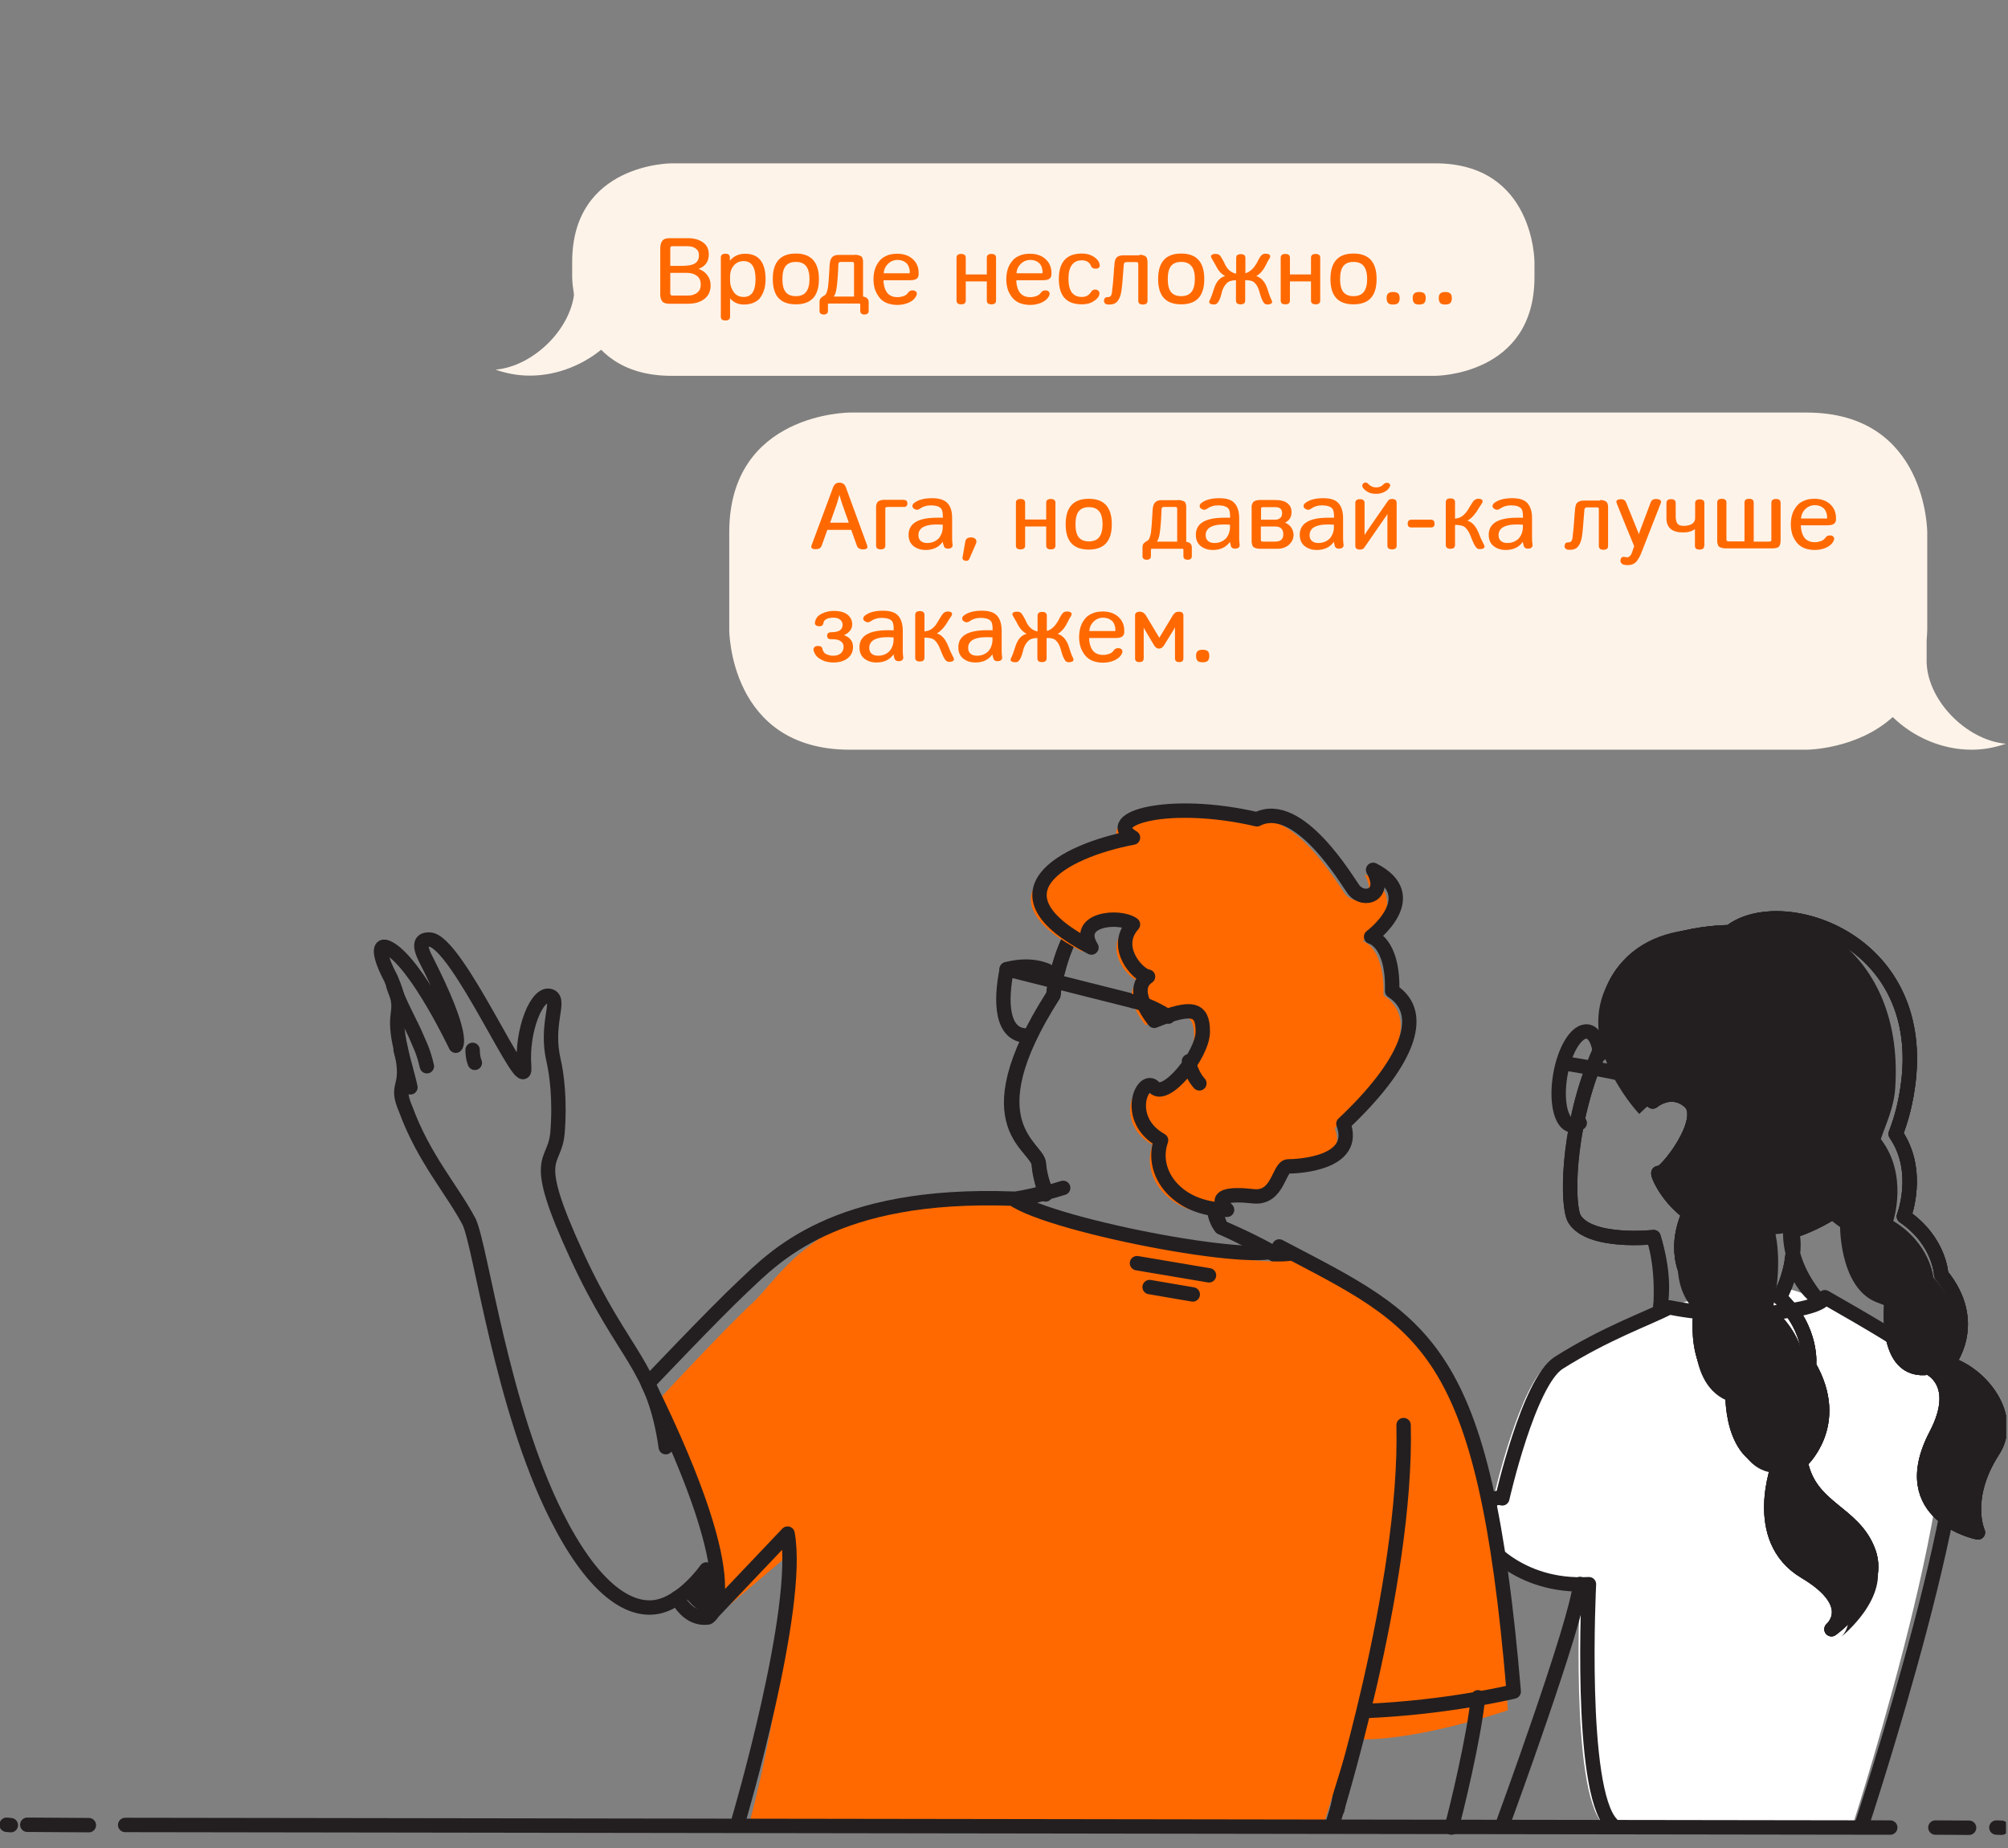 <svg width="465" height="428" viewBox="0 0 465 428" fill="none" xmlns="http://www.w3.org/2000/svg">
<rect x="0" y="0" width="465" height="428" fill="#808080" stroke="none"/>
<g clip-path="url(#clip0_54_731)">
<path d="M157.896 368.873C161.705 366.198 166.582 360.156 166.582 360.156C166.582 360.156 168.162 371.871 165.328 373.624C162.495 375.33 157.896 368.873 157.896 368.873Z" fill="#231F20"/>
<path d="M413.39 216.075C425.189 216.813 442.609 237.245 417.292 276.586C409.07 289.361 422.077 302.229 422.077 302.229C422.077 302.229 389.002 306.933 384.496 302.782C385.007 299.554 385.332 294.296 382.917 286.502C382.917 286.502 368.191 288.116 364.614 282.305C361.037 276.401 364.66 213.031 413.39 216.075Z" stroke="#231F20" stroke-width="3.333" stroke-linecap="round" stroke-linejoin="round"/>
<path d="M403.356 298.447C394.762 300.107 377.342 303.751 358.947 315.558C351.932 320.031 345.847 346.966 345.847 346.966C345.847 346.966 343.292 346.136 342.781 348.949C342.27 351.763 341.573 356.744 341.573 356.744C341.573 356.744 349.284 367.766 365.915 366.844C365.915 366.844 363.499 414.441 371.164 422.373H429.138C429.138 422.373 460.819 324.228 446.465 315.742C426.026 303.566 415.527 295.357 403.356 298.447Z" fill="white"/>
<path d="M431.228 422.373C431.228 422.373 459.89 335.574 452.272 320.815C449.531 315.512 430.253 304.858 422.588 300.43C421.845 303.659 402.381 306.011 386.586 302.782C381.105 305.55 371.907 308.732 360.991 315.604C353.976 320.031 347.891 347.012 347.891 347.012C347.891 347.012 345.336 346.182 344.825 348.995C344.314 351.809 343.617 356.79 343.617 356.79C343.617 356.79 351.328 367.812 367.959 366.89C367.959 366.89 365.543 414.487 373.208 422.419M365.822 260.075C365.171 260.536 364.567 260.72 363.917 260.628C361.455 260.213 360.294 255.001 361.316 249.006C362.338 243.01 365.171 238.49 367.68 238.905C369.213 239.182 370.235 241.211 370.56 244.163" stroke="#231F20" stroke-width="3.333" stroke-linecap="round" stroke-linejoin="round"/>
<path d="M384.496 302.782C384.496 302.782 385.332 294.296 382.917 286.502C382.917 286.502 368.191 288.116 364.614 282.305C361.037 276.447 364.66 213.078 413.39 216.122C425.189 216.859 455.57 249.513 417.292 276.632C400.104 288.716 408.791 298.585 408.791 298.585" stroke="#231F20" stroke-width="3.333" stroke-linecap="round" stroke-linejoin="round"/>
<path d="M451.064 315.788C451.064 315.788 458.729 306.472 449.531 295.219C449.531 295.219 449.252 287.424 440.891 281.705C440.891 281.705 444.932 271.236 438.986 262.611C440.38 259.06 441.402 255.047 441.959 250.389C445.861 216.952 411.996 206.713 400.615 215.891C400.615 215.891 380.64 215.66 374.415 227.421C368.191 239.182 382.731 255.094 382.731 255.094C382.731 255.094 386.865 251.542 391.092 255.001C396.109 259.06 385.146 272.665 384.124 271.697C383.52 271.143 385.657 277.047 391.139 280.967C389.002 285.81 387.562 293.328 394.251 300.476C394.251 300.476 390.488 317.633 401.219 321.738C401.219 321.738 400.244 338.756 412.043 338.803C412.043 338.803 405.121 356.328 417.989 363.984C430.857 371.64 424.121 377.313 424.121 377.313C424.121 377.313 436.106 368.781 432.715 359.418C429.324 350.056 419.104 349.549 416.967 338.572C416.967 338.572 426.769 329.947 418.918 316.342C418.918 316.342 419.986 307.994 412.089 300.476C412.089 300.476 416.27 293.374 415.016 285.164C418.035 284.15 421.845 282.535 425.607 279.906C426.49 280.829 427.465 281.705 428.58 282.581C428.58 282.581 427.698 298.816 438.103 300.984C438.103 300.984 435.827 318.417 446.651 316.711C446.651 316.711 454.734 320.124 448.323 332.346C438.568 351.025 458.032 354.899 458.032 354.899C458.032 354.899 454.409 346.966 461.516 335.989C466.626 328.103 458.914 318.14 451.064 315.788Z" stroke="#231F20" stroke-width="3.333" stroke-linecap="round" stroke-linejoin="round"/>
<path d="M451.064 315.788C451.064 315.788 458.729 306.472 449.531 295.219C449.531 295.219 449.252 287.424 440.891 281.705C440.891 281.705 444.932 271.236 438.986 262.611C440.38 259.06 441.402 255.047 441.959 250.389C445.861 216.952 411.996 206.713 400.615 215.891C400.615 215.891 380.64 215.66 374.415 227.421C368.191 239.182 382.731 255.094 382.731 255.094C382.731 255.094 386.865 251.542 391.092 255.001C396.109 259.06 385.146 272.665 384.124 271.697C383.52 271.143 385.657 277.047 391.139 280.967C389.002 285.81 387.562 293.328 394.251 300.476C394.251 300.476 390.488 317.633 401.219 321.738C401.219 321.738 400.244 338.756 412.043 338.803C412.043 338.803 405.121 356.328 417.989 363.984C430.857 371.64 424.121 377.313 424.121 377.313C424.121 377.313 436.106 368.781 432.715 359.418C429.324 350.056 419.104 349.549 416.967 338.572C416.967 338.572 426.769 329.947 418.918 316.342C418.918 316.342 419.986 307.994 412.089 300.476C412.089 300.476 416.27 293.374 415.016 285.164C418.035 284.15 421.845 282.535 425.607 279.906C426.49 280.829 427.465 281.705 428.58 282.581C428.58 282.581 427.698 298.816 438.103 300.984C438.103 300.984 435.827 318.417 446.651 316.711C446.651 316.711 454.734 320.124 448.323 332.346C438.568 351.025 458.032 354.899 458.032 354.899C458.032 354.899 454.409 346.966 461.516 335.989C466.626 328.103 458.914 318.14 451.064 315.788Z" stroke="#231F20" stroke-width="3.333" stroke-linecap="round" stroke-linejoin="round"/>
<path d="M450.321 316.296C450.321 316.296 457.521 306.61 447.719 295.818C447.719 295.818 447.023 288.024 438.429 282.766C438.429 282.766 441.959 272.112 435.548 263.81C436.756 260.213 438.614 256.523 438.893 251.819C441.076 218.243 413.065 206.159 402.195 215.891C402.195 215.891 378.643 210.264 371.257 230.234C366.193 243.932 379.618 257.999 379.618 257.999C379.618 257.999 386.819 250.066 391 255.001C395.18 259.936 385.1 272.619 384.032 271.697C383.428 271.144 385.379 277.324 391.046 280.967C389.141 285.902 385.704 296.971 392.765 303.797C392.765 303.797 389.838 321.092 400.801 324.69C400.801 324.69 400.662 341.754 412.461 341.155C412.461 341.155 406.422 359.003 419.661 366.014C432.901 373.024 426.444 379.02 426.444 379.02C426.444 379.02 437.964 369.888 434.108 360.71C430.253 351.532 420.033 351.532 417.339 340.647C417.339 340.647 426.722 331.562 418.175 318.371C418.175 318.371 418.825 309.977 410.556 302.875C410.556 302.875 412.833 293.927 411.16 285.81C412.879 285.81 419.383 284.519 423.006 281.659C423.889 282.535 424.957 283.366 426.118 284.196C426.118 284.196 426.072 300.43 436.57 302.137C436.57 302.137 435.177 319.662 445.908 317.403C445.908 317.403 454.13 320.4 448.37 332.945C439.59 352.085 459.193 354.991 459.193 354.991C459.193 354.991 455.152 347.243 461.702 335.943C466.487 327.78 458.311 318.233 450.321 316.296Z" fill="#231F20"/>
<path d="M362.384 246.284C362.384 246.284 389.977 250.435 395.877 255.601C401.033 260.167 398.571 268.422 391.232 268.93" stroke="#231F20" stroke-width="3.333" stroke-linecap="round" stroke-linejoin="round"/>
<path d="M414.923 291.621C414.923 291.621 416.642 297.386 420.544 300.43M406.422 216.952C418.128 219.212 425.236 229.497 426.258 238.905M346.497 359.787C341.341 382.294 339.018 388.013 339.018 388.013M365.915 366.844C365.171 375.653 348.03 422.373 348.03 422.373M309.706 419.053C309.706 419.053 321.877 351.947 322.248 343.83M224.835 280.183C235.241 278.523 246.204 275.11 246.204 275.11M451.064 315.788C451.064 315.788 458.729 306.472 449.531 295.219C449.531 295.219 449.252 287.424 440.891 281.705C440.891 281.705 444.932 271.236 438.986 262.611C440.38 259.06 441.402 255.047 441.959 250.389C445.861 216.952 411.996 206.713 400.615 215.891C400.615 215.891 380.64 215.66 374.416 227.421C368.191 239.182 382.731 255.094 382.731 255.094C382.731 255.094 386.865 251.542 391.092 255.001C396.109 259.06 385.146 272.665 384.124 271.697C383.52 271.144 385.657 277.047 391.139 280.967C389.002 285.81 387.562 293.328 394.251 300.476C394.251 300.476 390.488 317.633 401.219 321.738C401.219 321.738 400.244 338.756 412.043 338.803C412.043 338.803 405.121 356.328 417.989 363.984C430.857 371.641 424.121 377.313 424.121 377.313C424.121 377.313 436.106 368.781 432.715 359.419C429.324 350.056 419.104 349.549 416.967 338.572C416.967 338.572 426.769 329.947 418.918 316.342C418.918 316.342 419.986 307.994 412.089 300.476C412.089 300.476 416.27 293.374 415.016 285.164C418.035 284.15 421.845 282.535 425.607 279.906C426.49 280.829 427.465 281.705 428.58 282.581C428.58 282.581 427.698 298.816 438.103 300.984C438.103 300.984 435.827 318.417 446.651 316.711C446.651 316.711 454.734 320.124 448.323 332.346C438.568 351.025 458.032 354.899 458.032 354.899C458.032 354.899 454.409 346.966 461.516 335.989C466.626 328.103 458.915 318.141 451.064 315.788ZM240.583 269.806C241.047 265.471 223.813 261.781 243.928 230.465C243.928 230.465 245.832 209.065 261.673 204.315C277.513 199.564 304.642 197.858 314.165 224.147C323.688 250.435 292.611 274.51 280.951 277.001C280.951 277.001 280.626 281.705 282.763 284.242C292.657 288.715 302.552 294.619 305.432 297.801L215.73 278.892C215.73 278.892 229.573 279.491 241.512 276.263C242.487 274.925 241.28 275.11 240.583 269.806Z" stroke="#231F20" stroke-width="3.333" stroke-linecap="round" stroke-linejoin="round"/>
<path d="M242.116 276.632C242.116 276.632 240.629 272.112 240.583 269.806C240.536 265.425 224.696 260.628 243.928 230.465C243.928 230.465 245.832 209.065 261.673 204.315C277.513 199.564 304.642 197.858 314.165 224.147C323.688 250.435 292.611 274.51 280.951 277.001C280.951 277.001 279.79 276.632 282.763 284.242C282.763 284.242 294.608 289.038 300.601 293.973" stroke="#231F20" stroke-width="3.333" stroke-linecap="round" stroke-linejoin="round"/>
<path d="M174.34 301.675C181.54 294.942 190.367 275.986 232.361 277.508C256.609 289.269 298.696 293.973 299.951 291.529C345.8 313.021 343.896 328.195 349.191 396.085C349.191 396.085 325.965 403.971 312.679 402.68L306.408 422.835H173.365C173.365 422.835 183.492 386.906 181.959 360.664L165.514 374.592C165.514 374.592 168.394 353.054 152.739 323.952C152.739 323.998 167.604 307.902 174.34 301.675Z" fill="#FF6900"/>
<path d="M342.27 393.087C341.387 402.265 337.16 419.652 336.138 423.25M171.088 421.405C171.088 421.405 185.582 372.332 182.377 355.175L163.981 374.546C163.981 374.546 174.526 370.072 150.045 320.4C150.045 320.4 165.421 304.166 172.11 297.894C179.311 291.16 193.107 276.078 234.544 277.6C243.835 284.196 296.327 293.973 296.234 288.669C330.099 306.472 343.71 310.761 350.538 391.749C350.538 391.749 335.348 395.485 315.977 396.269M308.777 421.82C308.777 421.82 325.965 367.213 325.035 330.04M244.624 226.13C240.025 222.302 233.104 224.469 233.104 224.469" stroke="#231F20" stroke-width="3.333" stroke-linecap="round" stroke-linejoin="round"/>
<path d="M262.463 231.849L233.15 224.469C231.617 231.941 231.896 239.828 237.796 239.828" stroke="#231F20" stroke-width="3.333" stroke-linecap="round" stroke-linejoin="round"/>
<path d="M265.296 237.429C274.076 233.878 276.538 234.57 276.538 239.92C276.538 245.27 267.991 255.739 265.296 252.834C262.602 249.928 258.096 260.213 266.876 265.102C264.181 272.712 270.685 281.198 282.159 281.198C278.954 278.015 282.391 277.416 288.244 278.062C294.097 278.753 294.097 271.144 296.327 271.144C298.557 271.144 312.493 270.498 309.102 261.274C323.503 247.714 328.705 235.907 320.39 230.511C320.669 219.119 315.513 217.966 315.513 217.966C315.513 217.966 328.055 208.604 315.977 202.47C319.322 208.373 313.747 210.034 311.471 207.036C310.124 205.283 298.789 185.82 289.08 190.755C268.827 186.051 252.847 190.525 260.372 194.998C243.881 198.134 226.415 207.958 250.756 220.457C246.575 213.769 257.306 212.847 260.372 215.107C255.541 220.457 261.626 226.96 263.856 227.19C259.211 230.281 265.296 237.429 265.296 237.429Z" fill="#FF6900"/>
<path d="M154.179 335.159C151.392 315.788 144.517 314.589 133.508 290.653C122.498 266.716 128.444 270.175 129.094 262.381C129.745 254.586 128.862 248.452 128.212 245.685C126.214 237.199 129.884 231.803 127.561 230.742C124.496 229.358 120.686 238.49 121.383 247.069C122.033 255.462 105.961 217.874 99.504 217.597C97.506 217.505 96.809 218.658 98.621 222.163C107.865 240.289 105.542 242.18 105.542 242.18C105.542 242.18 96.531 223.178 90.073 219.627C87.333 218.105 87.797 221.472 90.492 226.545C94.347 235.584 90.399 232.679 92.861 243.102C95.09 252.603 91.188 250.481 93.975 256.938C98.156 268.33 104.753 275.571 108.655 282.997C111.442 289.131 116.18 325.935 128.862 351.117C136.945 367.213 144.935 372.932 151.439 372.24C157.942 371.548 163.563 363.477 163.563 363.477M262.463 231.849C266.504 232.771 270.545 235.446 270.545 235.446M275.33 245.777C275.888 249.052 277.746 250.897 277.746 250.897M263.299 292.544L279.976 295.357M266.225 298.078L276.213 299.784M267.294 236.415C276.073 232.863 278.535 233.555 278.535 238.905C278.535 244.255 269.988 254.725 267.294 251.819C264.599 248.913 260.093 259.198 268.873 264.087C266.179 271.697 272.682 280.183 284.156 280.183C280.951 277.001 284.389 276.401 290.242 277.047C296.095 277.693 296.095 270.129 298.325 270.129C300.554 270.129 314.491 269.483 311.099 260.259C325.5 246.7 330.703 234.893 322.388 229.497C322.666 218.105 317.51 216.952 317.51 216.952C317.51 216.952 330.052 207.589 317.975 201.455C321.319 207.359 315.745 209.019 313.469 206.021C312.121 204.269 300.787 184.806 291.078 189.741C270.824 185.036 254.844 189.51 262.37 193.984C245.879 197.12 228.412 206.944 252.754 219.442C248.573 212.755 259.304 211.832 262.37 214.092C257.538 219.442 263.624 225.945 265.854 226.176C261.208 229.266 267.294 236.415 267.294 236.415Z" stroke="#231F20" stroke-width="3.333" stroke-linecap="round" stroke-linejoin="round"/>
<path d="M91.096 228.297C92.257 232.033 95.602 237.983 96.531 240.335C97.227 242.041 97.971 243.194 98.853 246.93M95.044 251.819C94.672 249.928 92.768 243.148 92.768 243.148M109.445 243.148C109.445 245.039 109.956 246.146 109.956 246.146M156.827 370.072C159.893 375.699 163.981 374.546 163.981 374.546" stroke="#231F20" stroke-width="3.333" stroke-linecap="round" stroke-linejoin="round"/>
<path d="M1.533 422.604L2.508 422.696M28.987 422.65L437.732 423.25M6.318 422.604L20.579 422.696M462.306 423.25L463.513 423.296M448.184 423.25L455.988 423.296" stroke="#231F20" stroke-width="3.333" stroke-linecap="round" stroke-linejoin="round"/>
</g>
<path d="M133.061 65.868C133.061 49.357 133.014 60.749 133.014 60.749C133.014 56.413 148.065 63.747 148.065 63.747C147.926 76.614 135.569 86.992 122.701 86.992C119.914 86.992 117.266 86.484 114.758 85.608C123.909 84.824 133.386 75.231 133.061 65.868Z" fill="#FEF3E9"/>
<path d="M155.498 37.827C155.498 37.827 132.503 37.827 132.503 60.657V64.208C132.503 64.208 132.503 87.038 155.498 87.038H332.346C332.346 87.038 355.341 87.038 355.341 64.208V60.657C355.341 60.657 355.341 37.827 332.346 37.827H155.498Z" fill="#FEF3E9"/>
<path d="M153.407 55.722C153.686 55.353 154.243 55.168 155.033 55.168H159.4C160.747 55.168 161.862 55.491 162.791 56.137C163.72 56.782 164.138 57.705 164.138 58.904C164.138 60.564 163.348 61.671 161.769 62.271C162.651 62.594 163.302 63.055 163.813 63.747C164.324 64.439 164.556 65.176 164.556 66.053C164.556 67.436 164.092 68.497 163.116 69.235C162.14 69.973 160.933 70.342 159.353 70.342H154.987C154.197 70.342 153.639 70.157 153.361 69.788C153.082 69.419 152.896 68.912 152.896 68.266V57.336C152.943 56.598 153.129 56.091 153.407 55.722ZM158.517 61.533C160.747 61.533 161.862 60.749 161.862 59.135C161.862 58.397 161.583 57.889 161.072 57.52C160.561 57.151 159.864 57.013 159.028 57.013H155.683C155.358 57.013 155.219 57.197 155.219 57.52V61.579H158.517V61.533ZM161.444 67.805C162.001 67.344 162.28 66.745 162.28 65.96C162.28 65.038 162.001 64.346 161.397 63.885C160.793 63.424 160.004 63.193 159.028 63.193H155.219V67.944C155.219 68.266 155.358 68.451 155.683 68.451H159.353C160.189 68.451 160.886 68.22 161.444 67.805ZM168.969 60.426C169.898 59.319 171.06 58.766 172.546 58.766C175.705 58.766 177.284 60.749 177.284 64.669C177.284 65.499 177.191 66.283 177.006 66.929C176.82 67.575 176.541 68.22 176.169 68.774C175.798 69.327 175.287 69.788 174.59 70.065C173.94 70.388 173.15 70.526 172.267 70.526C170.967 70.526 169.898 70.065 169.062 69.097V73.34C169.062 73.939 168.69 74.216 167.994 74.216C167.297 74.216 166.925 73.939 166.925 73.34V59.642C166.925 59.042 167.297 58.766 167.994 58.766C168.644 58.766 169.016 59.042 169.016 59.642V60.426H168.969ZM169.898 67.621C170.456 68.405 171.199 68.774 172.221 68.774C174.079 68.774 174.962 67.39 174.962 64.623C174.962 61.856 174.033 60.472 172.221 60.472C171.245 60.472 170.456 60.841 169.898 61.533C169.341 62.225 169.062 63.055 169.062 63.977V65.038C169.062 65.96 169.341 66.837 169.898 67.621ZM189.641 64.623C189.641 68.543 187.876 70.48 184.299 70.48C180.722 70.48 178.957 68.543 178.957 64.623C178.957 60.703 180.722 58.719 184.299 58.719C187.829 58.719 189.641 60.703 189.641 64.623ZM186.668 61.625C186.157 60.979 185.367 60.657 184.299 60.657C183.23 60.657 182.441 60.979 181.93 61.625C181.419 62.271 181.186 63.285 181.186 64.623C181.186 65.96 181.419 66.975 181.93 67.621C182.441 68.266 183.23 68.589 184.299 68.589C185.367 68.589 186.157 68.266 186.668 67.621C187.179 66.975 187.458 65.96 187.458 64.623C187.458 63.285 187.179 62.271 186.668 61.625ZM197.91 58.996C198.281 58.996 198.607 59.042 198.885 59.135C199.164 59.227 199.35 59.319 199.489 59.411C199.629 59.504 199.721 59.688 199.768 59.919C199.814 60.149 199.861 60.334 199.861 60.472V68.682C200.279 68.728 200.604 68.866 200.836 69.097C201.069 69.327 201.161 69.65 201.161 70.019V71.956C201.161 72.556 200.836 72.832 200.186 72.832C199.536 72.832 199.21 72.556 199.21 71.956V70.48C199.21 70.388 199.118 70.296 198.978 70.296H191.964C191.824 70.296 191.731 70.342 191.731 70.48V71.956C191.731 72.556 191.406 72.832 190.756 72.832C190.106 72.832 189.78 72.556 189.78 71.956V70.019C189.78 69.558 189.873 69.281 190.059 69.05C190.245 68.866 190.524 68.635 190.895 68.451C191.267 68.266 191.546 67.667 191.731 66.606C191.824 65.822 191.964 64.485 192.057 62.547C192.057 62.179 192.103 61.671 192.149 61.118C192.242 59.734 192.893 59.042 194.101 59.042H197.91V58.996ZM197.77 68.682V61.072C197.77 60.933 197.724 60.841 197.677 60.749C197.631 60.703 197.492 60.657 197.306 60.657H194.658C194.379 60.657 194.193 60.795 194.147 61.118L194.101 62.317C194.008 64.346 193.868 65.822 193.729 66.698C193.636 67.529 193.404 68.22 193.079 68.682H197.77ZM212.357 64.485C212.078 64.761 211.521 64.9 210.684 64.9H204.599C204.599 65.361 204.646 65.776 204.738 66.191C204.831 66.606 204.971 67.021 205.203 67.436C205.435 67.851 205.76 68.22 206.225 68.451C206.689 68.728 207.247 68.82 207.897 68.82C208.315 68.82 208.733 68.728 209.198 68.589C209.662 68.451 210.034 68.174 210.266 67.805C210.545 67.39 210.963 67.206 211.474 67.252C211.846 67.298 212.078 67.436 212.217 67.667C212.31 67.851 212.357 68.082 212.264 68.313C211.985 69.05 211.428 69.604 210.592 70.019C209.709 70.434 208.78 70.619 207.804 70.619C206.829 70.619 205.946 70.434 205.203 70.111C204.46 69.788 203.902 69.281 203.484 68.682C203.066 68.082 202.741 67.482 202.555 66.791C202.369 66.099 202.276 65.407 202.276 64.715C202.276 63.931 202.369 63.239 202.555 62.547C202.741 61.856 203.066 61.21 203.484 60.657C203.902 60.057 204.46 59.596 205.203 59.273C205.946 58.904 206.782 58.766 207.758 58.766C209.337 58.766 210.592 59.227 211.521 60.149C212.357 60.979 212.775 62.086 212.728 63.378C212.775 63.793 212.636 64.208 212.357 64.485ZM210.359 63.332C210.592 63.332 210.731 63.193 210.684 62.963C210.638 62.086 210.406 61.441 209.895 60.933C209.384 60.472 208.733 60.195 207.851 60.195C206.968 60.195 206.225 60.518 205.621 61.118C205.017 61.717 204.692 62.455 204.645 63.285H210.359V63.332ZM223.645 63.562H228.523V59.688C228.523 59.089 228.894 58.812 229.591 58.812C230.288 58.812 230.659 59.089 230.659 59.688V69.604C230.659 70.204 230.288 70.48 229.591 70.48C228.894 70.48 228.523 70.204 228.523 69.604V65.176H223.645V69.604C223.645 70.204 223.273 70.48 222.577 70.48C221.88 70.48 221.508 70.204 221.508 69.604V59.688C221.508 59.089 221.88 58.812 222.577 58.812C223.273 58.812 223.645 59.089 223.645 59.688V63.562ZM243.109 64.485C242.83 64.761 242.273 64.9 241.437 64.9H235.351C235.351 65.361 235.398 65.776 235.491 66.191C235.584 66.606 235.723 67.021 235.955 67.436C236.187 67.851 236.513 68.22 236.977 68.451C237.442 68.728 237.999 68.82 238.649 68.82C239.068 68.82 239.486 68.728 239.95 68.589C240.415 68.405 240.786 68.174 241.019 67.805C241.297 67.39 241.715 67.206 242.226 67.252C242.598 67.298 242.83 67.436 242.97 67.667C243.063 67.851 243.109 68.082 243.016 68.313C242.737 69.05 242.18 69.604 241.344 70.019C240.461 70.434 239.532 70.619 238.557 70.619C237.581 70.619 236.698 70.434 235.955 70.111C235.212 69.742 234.654 69.281 234.236 68.682C233.818 68.082 233.493 67.482 233.307 66.791C233.122 66.099 233.029 65.407 233.029 64.715C233.029 63.931 233.122 63.239 233.307 62.547C233.493 61.856 233.818 61.21 234.236 60.657C234.654 60.057 235.212 59.596 235.955 59.273C236.698 58.904 237.535 58.766 238.51 58.766C240.09 58.766 241.344 59.227 242.273 60.149C243.109 60.979 243.527 62.086 243.481 63.378C243.527 63.793 243.388 64.208 243.109 64.485ZM241.112 63.332C241.344 63.332 241.483 63.193 241.437 62.963C241.39 62.086 241.158 61.441 240.647 60.933C240.136 60.472 239.486 60.195 238.603 60.195C237.72 60.195 236.977 60.518 236.373 61.118C235.769 61.717 235.444 62.455 235.398 63.285H241.112V63.332ZM254.444 67.436C254.583 67.575 254.63 67.851 254.583 68.22C254.444 68.774 254.026 69.281 253.282 69.742C252.539 70.25 251.656 70.48 250.542 70.48C246.965 70.48 245.199 68.543 245.199 64.623C245.199 60.703 246.965 58.719 250.542 58.719C251.61 58.719 252.493 58.95 253.282 59.457C254.072 59.965 254.49 60.518 254.63 61.164C254.722 61.487 254.676 61.764 254.537 61.902C254.444 62.086 254.211 62.179 253.84 62.225H253.747C253.143 62.225 252.771 61.994 252.632 61.533C252.26 60.703 251.564 60.288 250.542 60.288C248.498 60.288 247.429 61.717 247.429 64.531C247.429 67.39 248.451 68.774 250.542 68.774C251.471 68.774 252.121 68.405 252.586 67.713C252.864 67.206 253.282 67.021 253.793 67.067C254.119 67.16 254.351 67.252 254.444 67.436ZM263.874 58.996C264.245 58.996 264.571 59.042 264.803 59.135C265.082 59.227 265.267 59.319 265.36 59.457C265.5 59.55 265.593 59.734 265.639 59.965C265.685 60.195 265.732 60.38 265.732 60.518V69.65C265.732 70.25 265.36 70.526 264.663 70.526C263.967 70.526 263.595 70.25 263.595 69.65V61.072C263.595 60.795 263.456 60.703 263.131 60.703H260.854C260.483 60.703 260.297 60.887 260.25 61.21L260.158 62.317C259.972 64.854 259.832 66.514 259.693 67.344C259.554 68.405 259.228 69.235 258.764 69.788C258.299 70.342 257.603 70.573 256.673 70.526C256.302 70.526 256.07 70.434 255.884 70.25C255.698 70.065 255.651 69.881 255.651 69.696C255.698 69.097 255.93 68.82 256.441 68.82C256.906 68.82 257.184 68.682 257.277 68.451C257.417 68.22 257.51 67.851 257.556 67.298V67.206V67.114C257.649 66.56 257.788 65.222 257.928 63.101C257.974 62.271 258.021 61.717 258.067 61.487C258.067 61.21 258.114 60.979 258.114 60.841C258.114 60.657 258.206 60.472 258.253 60.242C258.299 60.011 258.439 59.78 258.578 59.642C258.717 59.504 258.903 59.365 259.182 59.273C259.461 59.181 259.739 59.135 260.111 59.135H263.874V58.996ZM278.878 64.623C278.878 68.543 277.113 70.48 273.536 70.48C269.959 70.48 268.194 68.543 268.194 64.623C268.194 60.703 269.959 58.719 273.536 58.719C277.113 58.719 278.878 60.703 278.878 64.623ZM275.905 61.625C275.394 60.979 274.605 60.657 273.536 60.657C272.468 60.657 271.678 60.979 271.167 61.625C270.656 62.271 270.424 63.285 270.424 64.623C270.424 65.96 270.656 66.975 271.167 67.621C271.678 68.266 272.468 68.589 273.536 68.589C274.605 68.589 275.394 68.266 275.905 67.621C276.416 66.975 276.695 65.96 276.695 64.623C276.695 63.285 276.463 62.271 275.905 61.625ZM288.215 63.332C289.237 63.101 290.12 62.409 290.817 61.256C290.817 61.256 290.863 61.164 290.956 61.072L291.096 60.795C291.467 60.057 291.746 59.55 292.025 59.227C292.303 58.858 292.721 58.719 293.279 58.766C293.697 58.812 293.929 58.904 294.069 59.089C294.208 59.273 294.161 59.55 293.976 59.873C293.697 60.242 293.511 60.611 293.325 61.026L292.861 61.902C292.303 62.87 291.653 63.562 290.91 63.931C292.071 64.3 292.954 65.269 293.465 66.791C293.79 67.897 294.115 68.82 294.487 69.558C294.719 70.065 294.533 70.342 293.929 70.48C293.372 70.573 292.954 70.48 292.721 70.204C292.396 69.788 292.071 69.097 291.792 68.082L291.653 67.575C291.374 66.606 291.003 65.914 290.538 65.499C290.074 65.038 289.377 64.854 288.355 64.9V69.604C288.355 70.204 287.983 70.48 287.286 70.48C286.59 70.48 286.218 70.204 286.218 69.604V64.9C285.242 64.9 284.546 65.13 284.081 65.591C283.617 66.053 283.198 66.745 282.966 67.575L282.873 67.99C282.595 69.097 282.269 69.835 281.898 70.204C281.665 70.48 281.294 70.573 280.69 70.48C280.086 70.388 279.854 70.065 280.133 69.558C280.458 68.912 280.783 67.99 281.154 66.791C281.665 65.222 282.502 64.254 283.709 63.931C282.92 63.516 282.269 62.87 281.758 61.902L281.387 61.21C280.922 60.38 280.644 59.919 280.644 59.919C280.411 59.55 280.365 59.319 280.504 59.135C280.644 58.95 280.876 58.858 281.294 58.812C281.898 58.766 282.316 58.904 282.595 59.273C282.873 59.688 283.152 60.149 283.431 60.703L283.709 61.302C284.313 62.501 285.196 63.193 286.264 63.378V59.734C286.264 59.135 286.636 58.858 287.333 58.858C288.03 58.858 288.401 59.135 288.401 59.734V63.332H288.215ZM298.714 63.562H303.592V59.688C303.592 59.089 303.963 58.812 304.66 58.812C305.357 58.812 305.728 59.089 305.728 59.688V69.604C305.728 70.204 305.357 70.48 304.66 70.48C303.963 70.48 303.592 70.204 303.592 69.604V65.176H298.714V69.604C298.714 70.204 298.342 70.48 297.645 70.48C296.949 70.48 296.577 70.204 296.577 69.604V59.688C296.577 59.089 296.949 58.812 297.645 58.812C298.342 58.812 298.714 59.089 298.714 59.688V63.562ZM318.782 64.623C318.782 68.543 317.017 70.48 313.44 70.48C309.863 70.48 308.098 68.543 308.098 64.623C308.098 60.703 309.863 58.719 313.44 58.719C317.017 58.719 318.782 60.703 318.782 64.623ZM315.809 61.625C315.298 60.979 314.508 60.657 313.44 60.657C312.371 60.657 311.582 60.979 311.071 61.625C310.56 62.271 310.327 63.285 310.327 64.623C310.327 65.96 310.56 66.975 311.071 67.621C311.582 68.266 312.371 68.589 313.44 68.589C314.508 68.589 315.298 68.266 315.809 67.621C316.32 66.975 316.599 65.96 316.599 64.623C316.599 63.285 316.32 62.271 315.809 61.625ZM323.799 67.99C324.031 68.22 324.124 68.589 324.124 69.05C324.124 69.512 324.031 69.881 323.799 70.157C323.567 70.388 323.195 70.526 322.591 70.526C321.987 70.526 321.616 70.388 321.43 70.157C321.244 69.927 321.105 69.558 321.105 69.05C321.105 68.589 321.197 68.22 321.43 67.99C321.662 67.759 322.034 67.621 322.591 67.621C323.195 67.621 323.567 67.759 323.799 67.99ZM329.838 67.99C330.07 68.22 330.163 68.589 330.163 69.05C330.163 69.512 330.07 69.881 329.838 70.157C329.606 70.388 329.234 70.526 328.63 70.526C328.026 70.526 327.654 70.388 327.469 70.157C327.283 69.927 327.143 69.558 327.143 69.05C327.143 68.589 327.236 68.22 327.469 67.99C327.701 67.759 328.073 67.621 328.63 67.621C329.234 67.621 329.606 67.759 329.838 67.99ZM335.877 67.99C336.109 68.22 336.202 68.589 336.202 69.05C336.202 69.512 336.109 69.881 335.877 70.157C335.645 70.388 335.273 70.526 334.669 70.526C334.065 70.526 333.693 70.388 333.508 70.157C333.322 69.927 333.182 69.558 333.182 69.05C333.182 68.589 333.275 68.22 333.508 67.99C333.74 67.759 334.112 67.621 334.669 67.621C335.273 67.621 335.645 67.759 335.877 67.99Z" fill="#FF6900"/>
<path d="M446.158 152.506V148.217C446.204 147.433 446.297 146.741 446.297 145.911V123.265C446.297 123.265 446.297 95.547 418.378 95.547H196.795C196.795 95.547 168.876 95.547 168.876 123.265V145.911C168.876 145.911 168.876 173.629 196.795 173.629H418.378C418.378 173.629 430.038 173.583 438.307 166.065C443.092 170.724 449.734 173.629 456.563 173.629C459.35 173.629 461.998 173.122 464.507 172.246C455.309 171.462 445.832 161.868 446.158 152.506Z" fill="#FEF3E9"/>
<path d="M200.79 126.263C201.022 126.909 200.743 127.232 199.907 127.232C199.117 127.232 198.606 126.955 198.421 126.355L197.12 122.712H191.592C191.453 123.127 191.22 123.727 190.942 124.511C190.663 125.341 190.431 125.94 190.291 126.309C190.198 126.632 190.013 126.863 189.78 127.001C189.548 127.14 189.223 127.186 188.805 127.186C188.015 127.186 187.69 126.863 187.969 126.217L192.986 112.704C193.264 112.104 193.729 111.781 194.379 111.781C195.076 111.781 195.541 112.104 195.819 112.704L200.79 126.263ZM196.563 121.052L195.03 116.716C194.89 116.393 194.704 115.655 194.379 114.595C194.147 115.471 193.961 116.163 193.775 116.716C193.404 117.731 192.893 119.161 192.242 121.052H196.563ZM209.337 115.794C209.895 115.794 210.127 116.071 210.127 116.578C210.127 117.131 209.848 117.408 209.337 117.408H205.482C205.156 117.408 205.017 117.546 205.017 117.777V126.355C205.017 126.955 204.645 127.232 203.949 127.232C203.252 127.232 202.88 126.955 202.88 126.355V117.869V117.224C202.88 117.085 202.927 116.901 203.02 116.67C203.112 116.44 203.205 116.255 203.298 116.163C203.438 116.071 203.623 115.978 203.856 115.886C204.134 115.794 204.413 115.748 204.831 115.748H209.337V115.794ZM218.303 125.479C217.42 126.724 216.119 127.37 214.354 127.37C213.193 127.37 212.264 127.047 211.521 126.448C210.777 125.848 210.406 124.972 210.406 123.865C210.406 121.236 212.589 119.899 216.956 119.899H218.349C218.349 119.207 218.303 118.653 218.163 118.192C217.885 117.408 217.002 117.039 215.516 117.039C214.54 117.039 213.704 117.316 213.007 117.823C212.821 117.962 212.589 118.054 212.357 118.054C212.124 118.054 211.846 117.962 211.613 117.777C211.381 117.639 211.288 117.408 211.288 117.177C211.288 116.947 211.428 116.67 211.753 116.44C212.682 115.748 214.029 115.379 215.841 115.379C217.513 115.379 218.674 115.748 219.418 116.532C220.161 117.316 220.486 118.469 220.486 120.037V124.695C220.486 125.249 220.533 125.71 220.579 126.033C220.672 126.632 220.393 126.955 219.789 127.047C219.046 127.14 218.628 126.863 218.535 126.309C218.349 125.848 218.303 125.525 218.303 125.479ZM218.303 121.513C217.652 121.467 217.141 121.467 216.77 121.467C216.259 121.467 215.794 121.513 215.376 121.559C214.958 121.651 214.494 121.743 214.076 121.928C213.657 122.112 213.286 122.343 213.054 122.712C212.775 123.081 212.682 123.45 212.682 123.957C212.682 124.557 212.868 124.972 213.239 125.295C213.611 125.618 214.122 125.756 214.726 125.756C215.794 125.756 216.677 125.387 217.374 124.695C218.071 123.865 218.396 122.85 218.303 121.513ZM223.041 129.63C222.902 129.492 222.855 129.307 222.902 129.077L223.552 125.341C223.691 124.741 224.156 124.418 225.039 124.465C225.457 124.511 225.782 124.649 225.968 124.926C226.153 125.202 226.153 125.479 226.014 125.894L224.528 129.307C224.435 129.538 224.342 129.676 224.202 129.768C224.063 129.861 223.877 129.907 223.552 129.861C223.366 129.861 223.18 129.768 223.041 129.63ZM237.395 120.314H242.273V116.44C242.273 115.84 242.644 115.563 243.341 115.563C244.038 115.563 244.41 115.84 244.41 116.44V126.355C244.41 126.955 244.038 127.232 243.341 127.232C242.644 127.232 242.273 126.955 242.273 126.355V121.928H237.395V126.355C237.395 126.955 237.024 127.232 236.327 127.232C235.63 127.232 235.258 126.955 235.258 126.355V116.44C235.258 115.84 235.63 115.563 236.327 115.563C237.024 115.563 237.395 115.84 237.395 116.44V120.314ZM257.463 121.421C257.463 125.341 255.698 127.278 252.121 127.278C248.544 127.278 246.779 125.341 246.779 121.421C246.779 117.5 248.544 115.517 252.121 115.517C255.698 115.517 257.463 117.454 257.463 121.421ZM254.537 118.423C254.026 117.777 253.236 117.454 252.167 117.454C251.099 117.454 250.309 117.777 249.798 118.423C249.287 119.068 249.055 120.083 249.055 121.421C249.055 122.758 249.287 123.773 249.798 124.418C250.309 125.064 251.099 125.387 252.167 125.387C253.236 125.387 254.026 125.064 254.537 124.418C255.048 123.773 255.326 122.758 255.326 121.421C255.326 120.083 255.048 119.022 254.537 118.423ZM272.746 115.794C273.118 115.794 273.443 115.84 273.722 115.932C274.001 116.024 274.186 116.117 274.326 116.209C274.465 116.301 274.558 116.486 274.604 116.716C274.651 116.947 274.697 117.131 274.697 117.27V125.479C275.115 125.525 275.441 125.664 275.673 125.894C275.905 126.125 275.998 126.448 275.998 126.817V128.754C275.998 129.353 275.673 129.63 275.023 129.63C274.372 129.63 274.047 129.353 274.047 128.754V127.278C274.047 127.186 273.954 127.093 273.815 127.093H266.754C266.614 127.093 266.522 127.14 266.522 127.278V128.754C266.522 129.353 266.196 129.63 265.546 129.63C264.896 129.63 264.571 129.353 264.571 128.754V126.817C264.571 126.402 264.663 126.079 264.849 125.848C265.035 125.664 265.314 125.433 265.685 125.249C266.057 125.064 266.336 124.465 266.522 123.404C266.614 122.62 266.754 121.282 266.847 119.345C266.847 118.976 266.893 118.469 266.94 117.915C267.033 116.532 267.683 115.84 268.891 115.84H272.746V115.794ZM272.607 125.433V117.823C272.607 117.685 272.561 117.593 272.514 117.5C272.468 117.454 272.328 117.408 272.142 117.408H269.495C269.216 117.408 269.03 117.546 268.984 117.869L268.937 119.068C268.844 121.098 268.705 122.574 268.566 123.45C268.473 124.28 268.24 124.972 267.915 125.433H272.607ZM284.824 125.479C283.942 126.724 282.641 127.37 280.876 127.37C279.714 127.37 278.785 127.047 278.042 126.448C277.299 125.848 276.927 124.972 276.927 123.865C276.927 121.236 279.11 119.899 283.477 119.899H284.871C284.871 119.207 284.824 118.653 284.685 118.192C284.406 117.408 283.524 117.039 282.037 117.039C281.062 117.039 280.225 117.316 279.529 117.823C279.343 117.962 279.11 118.054 278.878 118.054C278.646 118.054 278.367 117.962 278.135 117.777C277.903 117.639 277.81 117.408 277.81 117.177C277.81 116.947 277.949 116.67 278.274 116.44C279.203 115.748 280.551 115.379 282.362 115.379C284.035 115.379 285.196 115.748 285.893 116.532C286.589 117.316 286.961 118.469 286.961 120.037V124.695C286.961 125.249 287.008 125.71 287.054 126.033C287.147 126.632 286.868 126.955 286.264 127.047C285.521 127.14 285.103 126.863 285.01 126.309C284.871 125.848 284.824 125.525 284.824 125.479ZM284.824 121.513C284.174 121.467 283.663 121.467 283.291 121.467C282.78 121.467 282.316 121.513 281.898 121.559C281.48 121.651 281.015 121.743 280.597 121.928C280.179 122.112 279.807 122.343 279.575 122.712C279.296 123.081 279.203 123.45 279.203 123.957C279.203 124.557 279.389 124.972 279.761 125.295C280.132 125.618 280.643 125.756 281.247 125.756C282.316 125.756 283.198 125.387 283.895 124.695C284.592 123.865 284.917 122.85 284.824 121.513ZM295.276 115.794C296.531 115.794 297.46 116.024 298.11 116.532C298.76 117.039 299.086 117.685 299.086 118.607C299.086 119.76 298.575 120.544 297.599 121.052C298.249 121.328 298.714 121.697 299.039 122.205C299.364 122.712 299.55 123.265 299.55 123.865C299.55 124.787 299.178 125.525 298.482 126.171C297.785 126.771 296.902 127.093 295.834 127.093H291.792C291.421 127.093 291.096 127.047 290.817 126.955C290.538 126.863 290.352 126.771 290.259 126.678C290.12 126.586 290.027 126.402 289.981 126.171C289.934 125.94 289.888 125.756 289.841 125.618V117.915V117.27C289.841 117.131 289.888 116.947 289.981 116.716C290.074 116.486 290.166 116.301 290.259 116.209C290.352 116.117 290.585 116.024 290.817 115.932C291.096 115.84 291.374 115.794 291.792 115.794H295.276ZM291.978 120.36H295.276C295.741 120.36 296.112 120.221 296.438 119.991C296.763 119.714 296.902 119.345 296.902 118.838C296.902 117.915 296.391 117.454 295.323 117.454H292.489C292.303 117.454 292.164 117.5 292.117 117.546C292.071 117.593 292.025 117.685 292.025 117.823V120.36H291.978ZM291.978 125.018C291.978 125.156 292.025 125.249 292.071 125.341C292.117 125.387 292.257 125.433 292.443 125.433H295.276C296.577 125.433 297.181 124.88 297.181 123.727C297.181 122.527 296.531 121.928 295.276 121.928H291.978V125.018ZM308.887 125.479C308.005 126.724 306.704 127.37 304.939 127.37C303.777 127.37 302.848 127.047 302.105 126.448C301.362 125.848 300.99 124.972 300.99 123.865C300.99 121.236 303.173 119.899 307.54 119.899H308.934C308.934 119.207 308.887 118.653 308.748 118.192C308.469 117.408 307.586 117.039 306.1 117.039C305.124 117.039 304.288 117.316 303.592 117.823C303.406 117.962 303.173 118.054 302.941 118.054C302.709 118.054 302.43 117.962 302.198 117.777C301.966 117.639 301.873 117.408 301.873 117.177C301.873 116.947 302.012 116.67 302.337 116.44C303.266 115.748 304.613 115.379 306.425 115.379C308.097 115.379 309.259 115.748 309.956 116.532C310.652 117.316 311.024 118.469 311.024 120.037V124.695C311.024 125.249 311.071 125.71 311.117 126.033C311.21 126.632 310.931 126.955 310.327 127.047C309.584 127.14 309.166 126.863 309.073 126.309C308.934 125.848 308.887 125.525 308.887 125.479ZM308.887 121.513C308.237 121.467 307.726 121.467 307.354 121.467C306.843 121.467 306.379 121.513 305.961 121.559C305.543 121.651 305.078 121.743 304.66 121.928C304.242 122.112 303.87 122.343 303.638 122.712C303.359 123.081 303.266 123.45 303.266 123.957C303.266 124.557 303.452 124.972 303.824 125.295C304.195 125.618 304.706 125.756 305.31 125.756C306.379 125.756 307.261 125.387 307.958 124.695C308.655 123.865 308.98 122.85 308.887 121.513ZM322.359 115.563C323.056 115.563 323.427 115.84 323.427 116.44V126.355C323.427 126.955 323.056 127.232 322.359 127.232C321.662 127.232 321.29 126.955 321.29 126.355V119.022C321.058 119.437 320.826 119.806 320.594 120.083L315.902 126.863C315.669 127.14 315.391 127.278 314.926 127.278C314.229 127.278 313.858 127.001 313.858 126.402V116.486C313.858 115.886 314.229 115.609 314.926 115.609C315.623 115.609 315.995 115.886 315.995 116.486V123.911C316.273 123.404 318.085 120.775 321.43 115.978C321.615 115.702 321.894 115.563 322.359 115.563ZM321.523 111.874C321.941 112.058 322.034 112.381 321.801 112.796C321.523 113.303 321.105 113.672 320.547 113.949C319.943 114.226 319.339 114.364 318.689 114.364C317.899 114.364 317.249 114.226 316.691 113.903C316.134 113.58 315.762 113.211 315.53 112.796C315.344 112.381 315.53 112.012 315.995 111.781C316.32 111.689 316.598 111.781 316.877 112.104C317.388 112.612 317.992 112.888 318.689 112.888C319.432 112.888 319.99 112.612 320.454 112.104C320.733 111.827 321.104 111.735 321.523 111.874ZM326.865 122.158C326.261 122.158 325.982 121.882 325.982 121.282C325.982 120.683 326.261 120.36 326.865 120.36H331.324C331.928 120.36 332.207 120.683 332.207 121.282C332.207 121.882 331.928 122.158 331.324 122.158H326.865ZM336.899 120.129C337.642 120.037 338.199 119.852 338.617 119.53C339.036 119.207 339.454 118.792 339.825 118.238L340.383 117.316C340.754 116.716 341.033 116.255 341.265 115.978C341.59 115.655 342.009 115.471 342.52 115.517C343.309 115.609 343.542 115.932 343.17 116.578C342.845 117.039 342.612 117.408 342.473 117.639C342.427 117.731 342.334 117.869 342.241 118.008C342.148 118.192 342.055 118.33 341.962 118.469C341.869 118.607 341.776 118.746 341.683 118.838C341.172 119.576 340.522 120.175 339.825 120.59C340.94 120.913 341.776 121.882 342.427 123.45C342.705 124.188 342.984 124.88 343.309 125.479L343.681 126.217C343.913 126.724 343.727 127.001 343.123 127.14C342.52 127.232 342.148 127.14 341.916 126.863C341.591 126.54 341.265 125.894 340.847 124.88L340.615 124.28C340.243 123.312 339.779 122.574 339.314 122.158C338.85 121.743 338.06 121.559 336.945 121.559V126.217C336.945 126.817 336.574 127.093 335.877 127.093C335.18 127.093 334.808 126.817 334.808 126.217V116.301C334.808 115.702 335.18 115.425 335.877 115.425C336.574 115.425 336.945 115.702 336.945 116.301V120.129H336.899ZM352.646 125.479C351.764 126.724 350.463 127.37 348.698 127.37C347.537 127.37 346.607 127.047 345.864 126.448C345.121 125.848 344.749 124.972 344.749 123.865C344.749 121.236 346.933 119.899 351.299 119.899H352.693C352.693 119.207 352.646 118.653 352.507 118.192C352.228 117.408 351.346 117.039 349.859 117.039C348.884 117.039 348.048 117.316 347.351 117.823C347.165 117.962 346.933 118.054 346.7 118.054C346.468 118.054 346.189 117.962 345.957 117.777C345.725 117.639 345.632 117.408 345.632 117.177C345.632 116.947 345.771 116.67 346.097 116.44C347.026 115.748 348.373 115.379 350.184 115.379C351.857 115.379 353.018 115.748 353.715 116.532C354.412 117.316 354.783 118.469 354.783 120.037V124.695C354.783 125.249 354.83 125.71 354.876 126.033C354.969 126.632 354.69 126.955 354.087 127.047C353.343 127.14 352.925 126.863 352.832 126.309C352.693 125.848 352.646 125.525 352.646 125.479ZM352.646 121.513C351.996 121.467 351.485 121.467 351.113 121.467C350.602 121.467 350.138 121.513 349.72 121.559C349.255 121.651 348.837 121.743 348.419 121.928C348.001 122.112 347.629 122.343 347.397 122.712C347.118 123.081 347.026 123.45 347.026 123.957C347.026 124.557 347.211 124.972 347.583 125.295C347.955 125.618 348.466 125.756 349.07 125.756C350.138 125.756 351.021 125.387 351.717 124.695C352.414 123.865 352.739 122.85 352.646 121.513ZM370.531 115.794C370.903 115.794 371.228 115.84 371.46 115.932C371.739 116.024 371.925 116.117 372.018 116.255C372.157 116.347 372.25 116.532 372.296 116.762C372.343 116.993 372.389 117.177 372.389 117.316V126.448C372.389 127.047 372.018 127.324 371.321 127.324C370.624 127.324 370.252 127.047 370.252 126.448V117.869C370.252 117.593 370.113 117.5 369.788 117.5H367.512C367.14 117.5 366.954 117.685 366.908 118.008L366.815 119.115C366.629 121.651 366.49 123.312 366.35 124.142C366.211 125.202 365.886 126.033 365.421 126.586C364.957 127.14 364.26 127.37 363.331 127.324C362.959 127.324 362.727 127.232 362.541 127.047C362.355 126.863 362.309 126.678 362.309 126.494C362.355 125.894 362.588 125.618 363.098 125.618C363.563 125.618 363.842 125.479 363.935 125.249C364.074 125.018 364.167 124.649 364.213 124.096V124.003V123.911C364.306 123.358 364.446 122.02 364.585 119.899C364.631 119.068 364.678 118.515 364.724 118.284C364.724 118.008 364.771 117.777 364.771 117.639C364.771 117.454 364.864 117.27 364.91 117.039C364.957 116.808 365.096 116.578 365.235 116.44C365.375 116.301 365.561 116.163 365.839 116.071C366.118 115.978 366.397 115.932 366.768 115.932H370.531V115.794ZM380.1 128.016C379.915 128.431 379.775 128.8 379.636 129.03C379.497 129.261 379.311 129.538 379.079 129.907C378.846 130.23 378.521 130.46 378.149 130.645C377.778 130.829 377.36 130.875 376.895 130.875C376.57 130.875 376.291 130.829 376.013 130.783C375.78 130.737 375.641 130.599 375.455 130.414C375.269 130.23 375.223 129.953 375.269 129.676C375.362 129.077 375.734 128.846 376.431 129.03C376.849 129.123 377.174 129.03 377.36 128.846C377.592 128.662 377.778 128.385 377.917 127.97L378.428 126.494C377.964 125.387 377.313 123.727 376.384 121.513C375.502 119.299 374.805 117.639 374.387 116.532C374.247 116.209 374.294 115.978 374.48 115.84C374.665 115.702 374.991 115.609 375.362 115.609C375.966 115.609 376.384 115.886 376.57 116.393L379.218 122.943C379.311 123.081 379.404 123.358 379.497 123.727C379.589 123.45 379.682 123.173 379.775 122.943L382.237 116.393C382.423 115.84 382.841 115.563 383.492 115.563C383.863 115.563 384.188 115.655 384.421 115.794C384.653 115.932 384.699 116.163 384.606 116.486L380.1 128.016ZM394.64 126.402C394.64 127.001 394.269 127.278 393.572 127.278C392.875 127.278 392.504 127.001 392.504 126.402V122.527C391.853 123.035 390.924 123.312 389.763 123.312C387.208 123.312 385.907 122.205 385.907 120.037V116.486C385.907 115.886 386.279 115.609 386.976 115.609C387.672 115.609 388.044 115.886 388.044 116.486V119.53C388.044 120.36 388.183 120.913 388.462 121.282C388.741 121.651 389.252 121.79 389.949 121.79C390.785 121.79 391.435 121.605 391.9 121.282C392.364 120.959 392.55 120.498 392.55 119.991V116.532C392.55 115.932 392.922 115.655 393.618 115.655C394.315 115.655 394.687 115.932 394.687 116.532V126.402H394.64ZM406.068 125.433H409.738C409.924 125.433 410.063 125.387 410.109 125.341C410.156 125.295 410.202 125.156 410.202 125.018V116.44C410.202 115.84 410.574 115.563 411.271 115.563C411.968 115.563 412.339 115.84 412.339 116.44V124.926C412.339 125.295 412.339 125.525 412.293 125.71C412.293 125.894 412.2 126.079 412.107 126.355C412.014 126.586 411.782 126.771 411.503 126.863C411.224 126.955 410.853 127.001 410.388 127.001H399.611C399.239 127.001 398.914 126.955 398.635 126.863C398.357 126.771 398.171 126.678 398.078 126.586C397.939 126.494 397.846 126.309 397.799 126.079C397.706 125.848 397.706 125.664 397.66 125.525V116.393C397.66 115.794 398.032 115.517 398.728 115.517C399.425 115.517 399.797 115.794 399.797 116.393V124.972C399.797 125.249 399.983 125.387 400.308 125.387H403.978V116.393C403.978 115.794 404.349 115.517 405.046 115.517C405.743 115.517 406.114 115.794 406.114 116.393V125.433H406.068ZM424.789 121.236C424.51 121.513 423.953 121.651 423.116 121.651H417.031C417.031 122.112 417.078 122.527 417.17 122.943C417.263 123.358 417.403 123.773 417.635 124.188C417.867 124.603 418.192 124.972 418.657 125.202C419.121 125.479 419.679 125.571 420.329 125.571C420.747 125.571 421.165 125.479 421.63 125.341C422.094 125.156 422.466 124.926 422.698 124.557C422.977 124.142 423.395 123.957 423.906 124.003C424.278 124.049 424.51 124.188 424.649 124.418C424.742 124.603 424.789 124.833 424.696 125.064C424.417 125.802 423.86 126.355 423.024 126.771C422.141 127.186 421.212 127.37 420.236 127.37C419.261 127.37 418.378 127.186 417.635 126.863C416.892 126.494 416.334 126.033 415.916 125.433C415.498 124.833 415.173 124.234 414.987 123.542C414.801 122.85 414.708 122.158 414.708 121.467C414.708 120.683 414.801 119.991 414.987 119.299C415.173 118.607 415.498 117.962 415.916 117.408C416.334 116.808 416.892 116.347 417.635 116.024C418.378 115.655 419.214 115.517 420.19 115.517C421.769 115.517 423.024 115.978 423.953 116.901C424.789 117.731 425.207 118.838 425.16 120.129C425.207 120.59 425.068 120.959 424.789 121.236ZM422.791 120.129C423.024 120.129 423.163 119.991 423.116 119.76C423.07 118.884 422.838 118.238 422.327 117.731C421.816 117.27 421.165 116.993 420.283 116.993C419.4 116.993 418.657 117.316 418.053 117.915C417.449 118.515 417.124 119.253 417.078 120.083H422.791V120.129ZM197.538 149.831C197.538 150.938 197.12 151.768 196.284 152.46C195.448 153.105 194.333 153.428 192.986 153.428C192.335 153.428 191.685 153.336 191.081 153.152C190.477 152.967 189.92 152.644 189.362 152.229C188.851 151.768 188.526 151.215 188.387 150.523C188.34 150.246 188.433 150.062 188.573 149.923C188.758 149.693 189.037 149.6 189.455 149.6C190.059 149.6 190.431 149.877 190.477 150.384C190.524 150.661 190.663 150.892 190.849 151.122C191.035 151.353 191.267 151.491 191.546 151.583C191.824 151.676 192.057 151.768 192.289 151.814C192.521 151.86 192.753 151.86 192.939 151.86C193.682 151.86 194.286 151.676 194.704 151.307C195.122 150.938 195.355 150.43 195.355 149.785C195.355 149.277 195.169 148.908 194.844 148.632C194.519 148.355 194.147 148.171 193.775 148.124C193.45 148.078 193.079 148.032 192.707 148.032H192.382C191.824 148.032 191.546 147.755 191.546 147.202C191.546 146.695 191.871 146.418 192.521 146.418C194.24 146.418 195.122 145.865 195.122 144.712C195.122 144.204 194.937 143.835 194.565 143.512C194.193 143.236 193.682 143.051 193.079 143.051C191.546 143.051 190.756 143.512 190.663 144.389C190.57 144.804 190.291 145.034 189.78 145.034C189.362 145.034 189.037 144.942 188.851 144.712C188.758 144.573 188.665 144.435 188.712 144.25C188.805 143.328 189.316 142.636 190.198 142.175C191.081 141.714 192.057 141.483 193.125 141.483C193.822 141.483 194.519 141.575 195.122 141.76C195.726 141.944 196.284 142.267 196.702 142.774C197.12 143.282 197.352 143.881 197.352 144.573C197.352 145.68 196.702 146.51 195.448 147.11C196.795 147.571 197.538 148.493 197.538 149.831ZM206.922 151.537C206.039 152.783 204.738 153.428 202.973 153.428C201.812 153.428 200.883 153.105 200.139 152.506C199.396 151.906 199.025 151.03 199.025 149.923C199.025 147.294 201.208 145.957 205.575 145.957H206.968C206.968 145.265 206.922 144.712 206.782 144.25C206.504 143.466 205.621 143.097 204.134 143.097C203.159 143.097 202.323 143.374 201.626 143.881C201.44 144.02 201.208 144.112 200.976 144.112C200.743 144.112 200.465 144.02 200.232 143.835C200 143.697 199.907 143.466 199.907 143.236C199.907 143.005 200.047 142.728 200.372 142.498C201.301 141.806 202.648 141.437 204.46 141.437C206.132 141.437 207.293 141.806 207.99 142.59C208.687 143.374 209.059 144.527 209.059 146.095V150.753C209.059 151.307 209.105 151.768 209.151 152.091C209.244 152.69 208.966 153.013 208.362 153.105C207.618 153.198 207.2 152.921 207.107 152.368C206.968 151.906 206.922 151.63 206.922 151.537ZM206.922 147.617C206.271 147.571 205.76 147.571 205.389 147.571C204.878 147.571 204.413 147.617 203.995 147.663C203.531 147.755 203.112 147.848 202.694 148.032C202.276 148.217 201.905 148.447 201.672 148.816C201.394 149.185 201.301 149.554 201.301 150.062C201.301 150.661 201.487 151.076 201.858 151.399C202.23 151.722 202.741 151.86 203.345 151.86C204.413 151.86 205.296 151.491 205.993 150.799C206.689 149.969 207.015 148.908 206.922 147.617ZM214.076 146.233C214.819 146.141 215.376 145.957 215.794 145.634C216.212 145.311 216.63 144.896 216.956 144.343L217.513 143.42C217.885 142.821 218.163 142.359 218.396 142.083C218.721 141.76 219.139 141.575 219.65 141.621C220.44 141.714 220.672 142.037 220.3 142.682C219.975 143.143 219.743 143.512 219.603 143.743C219.557 143.835 219.464 143.974 219.371 144.112C219.278 144.296 219.185 144.435 219.093 144.573C219 144.712 218.907 144.85 218.814 144.942C218.303 145.68 217.652 146.28 216.956 146.695C218.071 147.018 218.907 147.986 219.557 149.554C219.836 150.292 220.114 150.984 220.44 151.583L220.811 152.321C221.044 152.829 220.858 153.105 220.254 153.244C219.65 153.336 219.278 153.244 219.046 152.967C218.721 152.644 218.396 151.999 217.978 150.984L217.745 150.384C217.374 149.416 216.909 148.678 216.445 148.263C215.98 147.848 215.19 147.663 214.076 147.663V152.321C214.076 152.921 213.704 153.198 213.007 153.198C212.31 153.198 211.939 152.921 211.939 152.321V142.405C211.939 141.806 212.31 141.529 213.007 141.529C213.704 141.529 214.076 141.806 214.076 142.405V146.233ZM229.823 151.537C228.941 152.783 227.64 153.428 225.875 153.428C224.713 153.428 223.784 153.105 223.041 152.506C222.298 151.906 221.926 151.03 221.926 149.923C221.926 147.294 224.109 145.957 228.476 145.957H229.87C229.87 145.265 229.823 144.712 229.684 144.25C229.405 143.466 228.523 143.097 227.036 143.097C226.061 143.097 225.224 143.374 224.528 143.881C224.342 144.02 224.109 144.112 223.877 144.112C223.645 144.112 223.366 144.02 223.134 143.835C222.902 143.697 222.809 143.466 222.809 143.236C222.809 143.005 222.948 142.728 223.273 142.498C224.202 141.806 225.55 141.437 227.361 141.437C229.034 141.437 230.195 141.806 230.892 142.59C231.589 143.374 231.96 144.527 231.96 146.095V150.753C231.96 151.307 232.007 151.768 232.053 152.091C232.146 152.69 231.867 153.013 231.263 153.105C230.52 153.198 230.102 152.921 230.009 152.368C229.87 151.906 229.823 151.63 229.823 151.537ZM229.823 147.617C229.173 147.571 228.662 147.571 228.29 147.571C227.779 147.571 227.315 147.617 226.897 147.663C226.432 147.755 226.014 147.848 225.596 148.032C225.178 148.217 224.806 148.447 224.574 148.816C224.295 149.185 224.202 149.554 224.202 150.062C224.202 150.661 224.388 151.076 224.76 151.399C225.131 151.722 225.642 151.86 226.246 151.86C227.315 151.86 228.197 151.491 228.894 150.799C229.591 149.969 229.916 148.908 229.823 147.617ZM242.226 146.187C243.248 145.957 244.131 145.265 244.828 144.112C244.828 144.112 244.874 144.02 244.967 143.927L245.106 143.651C245.478 142.913 245.757 142.405 246.036 142.083C246.314 141.714 246.732 141.575 247.29 141.621C247.708 141.668 247.94 141.76 248.08 141.944C248.219 142.129 248.172 142.405 247.987 142.728C247.708 143.097 247.522 143.466 247.336 143.881L246.872 144.758C246.314 145.726 245.664 146.418 244.921 146.787C246.082 147.156 246.965 148.124 247.476 149.646C247.801 150.753 248.126 151.676 248.498 152.414C248.73 152.921 248.544 153.198 247.94 153.336C247.383 153.428 246.965 153.336 246.732 153.059C246.407 152.644 246.082 151.952 245.803 150.938L245.664 150.43C245.385 149.462 245.014 148.77 244.549 148.355C244.085 147.894 243.388 147.709 242.366 147.755V152.46C242.366 153.059 241.994 153.336 241.297 153.336C240.6 153.336 240.229 153.059 240.229 152.46V147.755C239.253 147.755 238.557 147.986 238.092 148.447C237.627 148.908 237.209 149.6 236.977 150.43L236.884 150.846C236.605 151.952 236.28 152.69 235.909 153.059C235.676 153.336 235.305 153.428 234.701 153.336C234.097 153.244 233.865 152.921 234.143 152.414C234.469 151.768 234.794 150.846 235.165 149.646C235.676 148.078 236.513 147.11 237.72 146.787C236.931 146.372 236.28 145.726 235.769 144.758L235.398 144.066C234.933 143.236 234.654 142.774 234.654 142.774C234.422 142.405 234.376 142.175 234.515 141.99C234.654 141.806 234.887 141.714 235.305 141.668C235.909 141.621 236.327 141.76 236.605 142.129C236.884 142.544 237.163 143.005 237.442 143.558L237.72 144.158C238.324 145.357 239.207 146.049 240.275 146.233V142.59C240.275 141.99 240.647 141.714 241.344 141.714C242.041 141.714 242.412 141.99 242.412 142.59V146.187H242.226ZM259.972 147.34C259.693 147.617 259.135 147.755 258.299 147.755H252.214C252.214 148.217 252.26 148.632 252.353 149.047C252.446 149.462 252.585 149.877 252.818 150.292C253.05 150.707 253.375 151.076 253.84 151.307C254.304 151.583 254.862 151.676 255.512 151.676C255.93 151.676 256.348 151.583 256.813 151.445C257.277 151.307 257.649 151.03 257.881 150.661C258.16 150.246 258.578 150.062 259.089 150.108C259.461 150.154 259.693 150.292 259.832 150.523C259.925 150.707 259.972 150.938 259.879 151.168C259.6 151.906 259.043 152.46 258.206 152.875C257.324 153.29 256.395 153.474 255.419 153.474C254.444 153.474 253.561 153.29 252.818 152.967C252.075 152.598 251.517 152.137 251.099 151.537C250.681 150.938 250.356 150.338 250.17 149.646C249.984 148.955 249.891 148.263 249.891 147.571C249.891 146.787 249.984 146.095 250.17 145.403C250.356 144.712 250.681 144.066 251.099 143.512C251.517 142.913 252.075 142.452 252.818 142.129C253.561 141.76 254.397 141.621 255.373 141.621C256.952 141.621 258.206 142.083 259.135 143.005C259.972 143.835 260.39 144.942 260.343 146.233C260.39 146.649 260.25 147.064 259.972 147.34ZM257.974 146.187C258.206 146.187 258.346 146.049 258.299 145.818C258.253 144.942 258.021 144.296 257.51 143.789C256.999 143.328 256.302 143.051 255.466 143.051C254.583 143.051 253.84 143.374 253.236 143.974C252.632 144.573 252.307 145.311 252.26 146.141H257.974V146.187ZM267.265 149.462L266.196 147.663L265.128 145.865C265.035 145.68 264.896 145.496 264.849 145.311V152.46C264.849 153.059 264.524 153.336 263.827 153.336C263.177 153.336 262.852 153.059 262.852 152.46V142.544C262.852 141.944 263.223 141.668 264.013 141.668C264.524 141.668 264.942 141.944 265.314 142.452L268.473 147.709L271.631 142.452C271.957 141.944 272.375 141.668 272.932 141.668C273.675 141.668 274.047 141.944 274.047 142.544V152.46C274.047 153.059 273.722 153.336 273.072 153.336C272.421 153.336 272.096 153.059 272.096 152.46V145.265L271.771 145.865L269.588 149.416C269.262 149.923 268.891 150.2 268.473 150.2C267.962 150.246 267.59 149.969 267.265 149.462ZM279.714 150.846C279.947 151.076 280.04 151.445 280.04 151.906C280.04 152.368 279.947 152.737 279.714 153.013C279.482 153.244 279.11 153.382 278.507 153.382C277.903 153.382 277.531 153.244 277.299 153.013C277.113 152.783 276.974 152.414 276.974 151.906C276.974 151.445 277.067 151.076 277.299 150.846C277.531 150.615 277.903 150.477 278.46 150.477C279.11 150.477 279.529 150.615 279.714 150.846Z" fill="#FF6900"/>
<defs>
<clipPath id="clip0_54_731">
<rect width="464.535" height="427.539" fill="white"/>
</clipPath>
</defs>
</svg>
